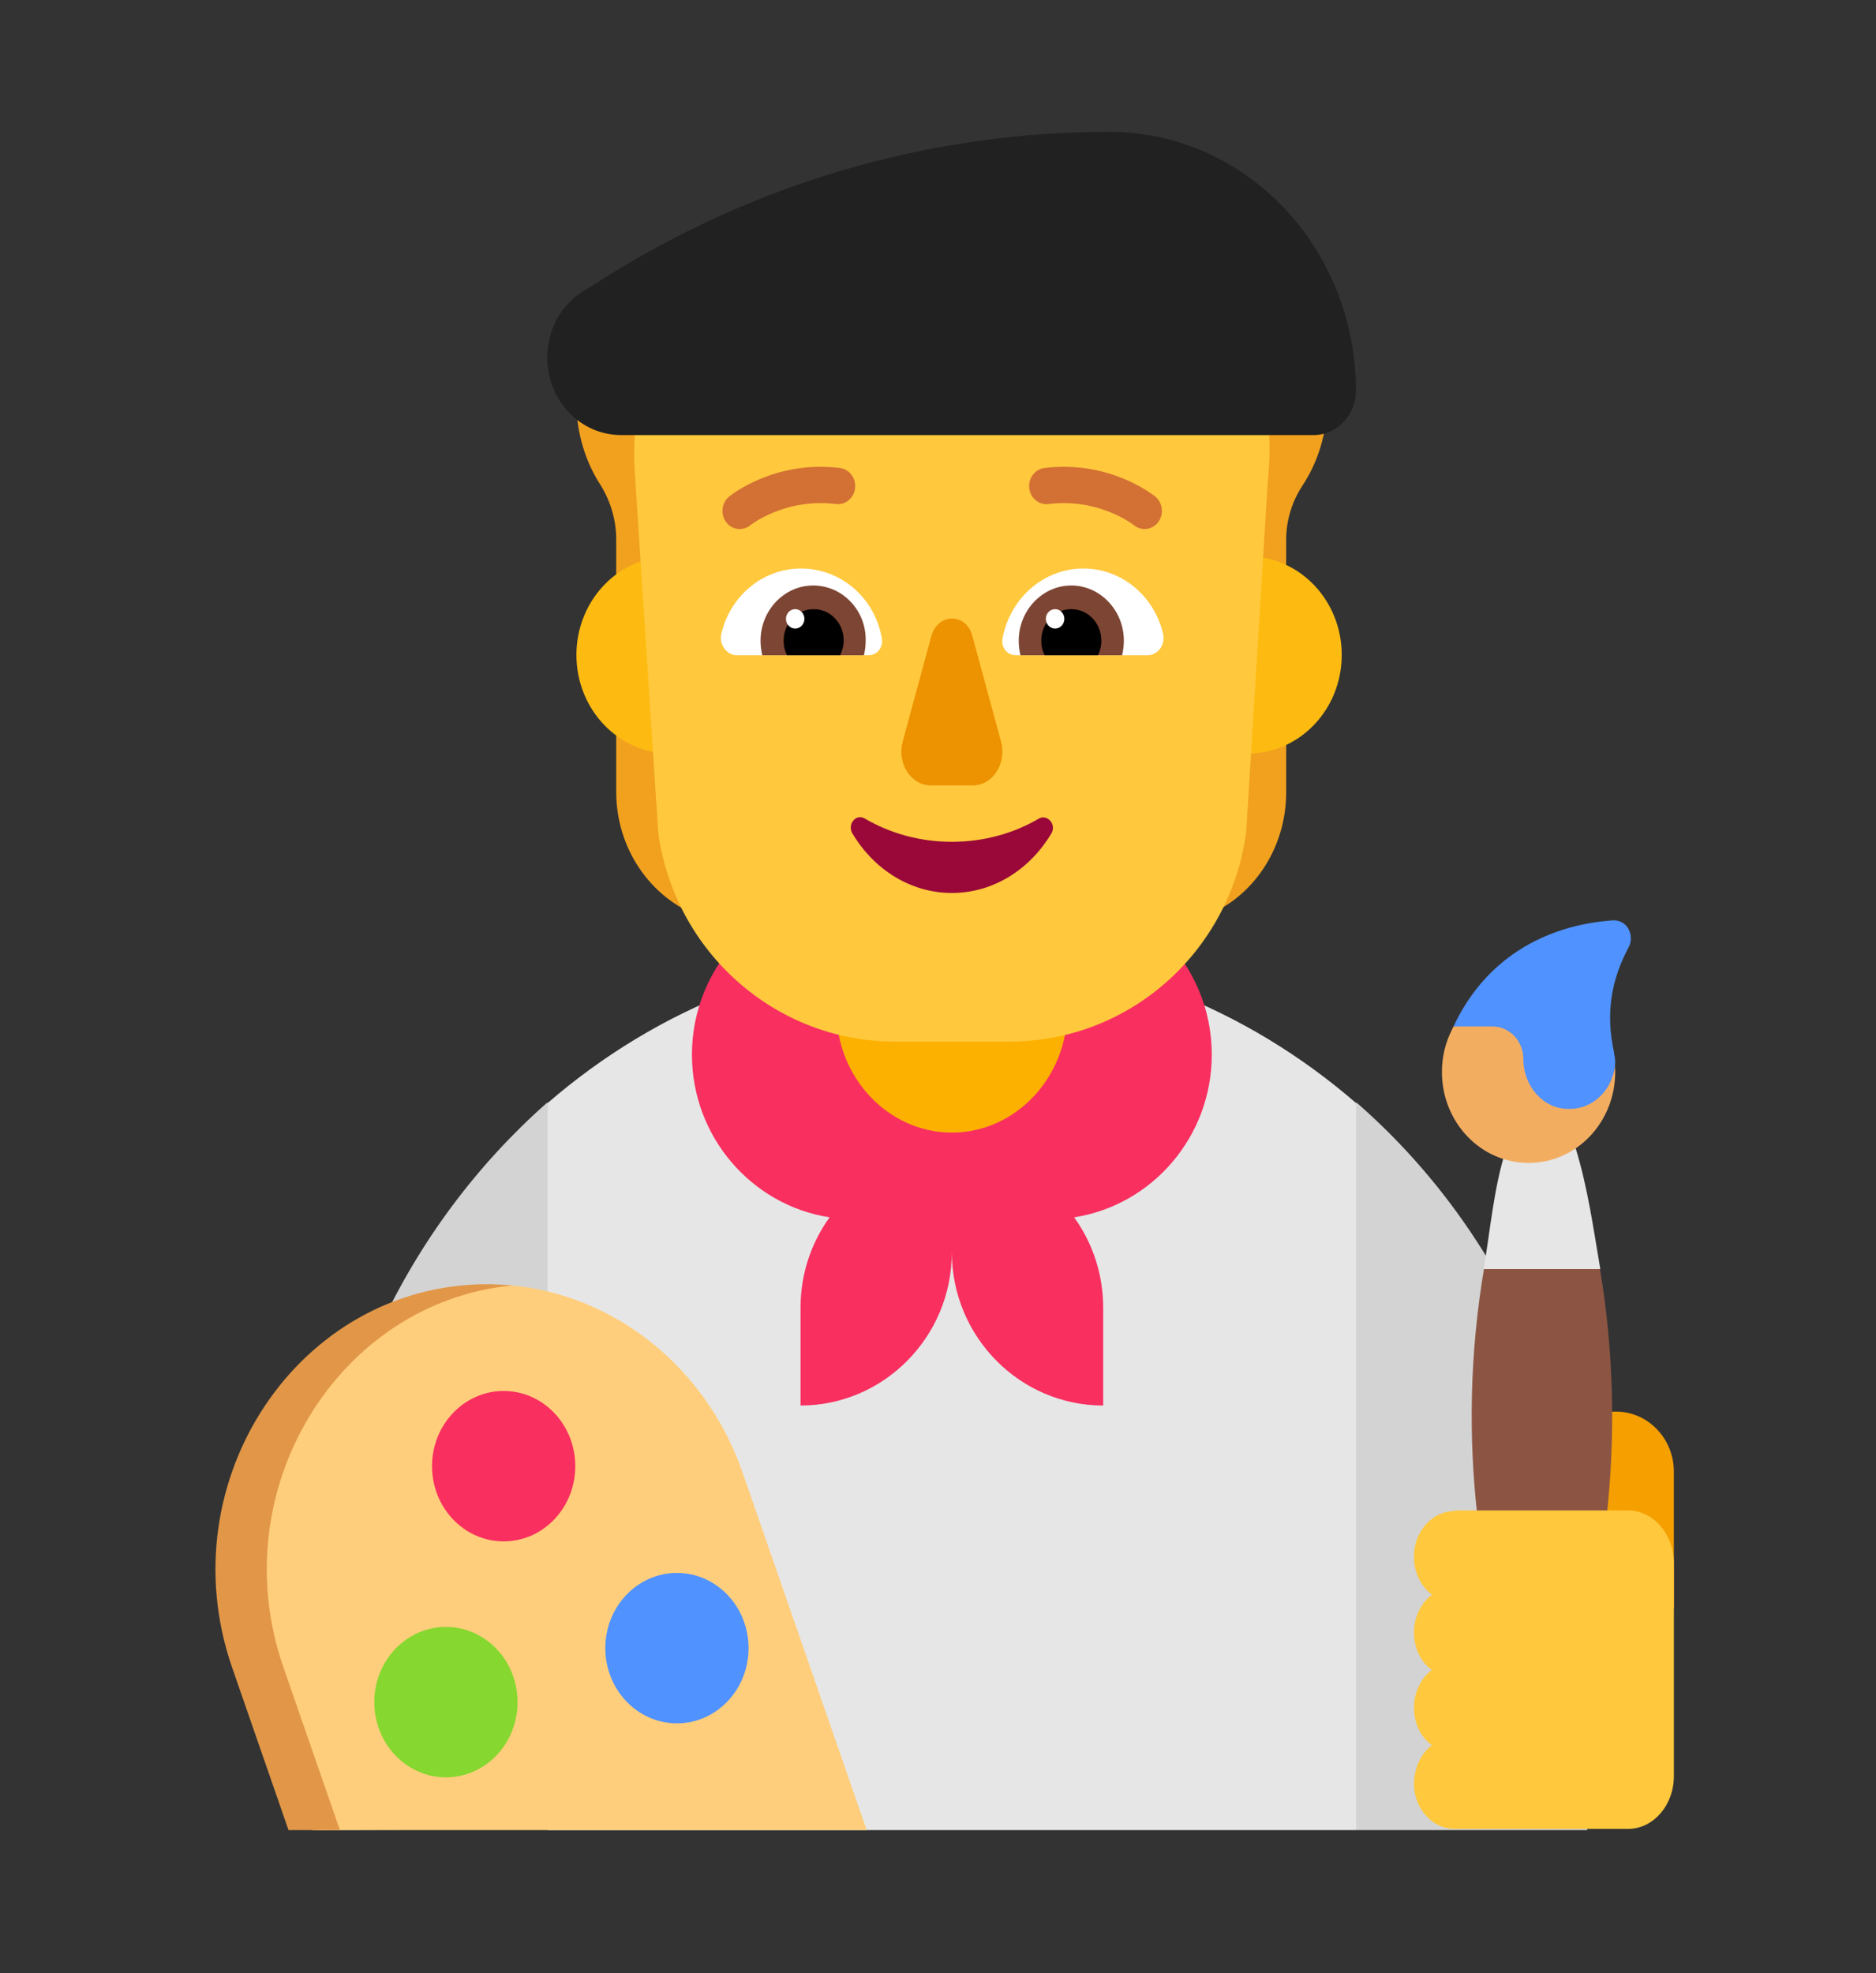 <svg viewBox="0 0 58 61" fill="none" xmlns="http://www.w3.org/2000/svg">
<rect x="0" y="0" width="58" height="61" fill="#333333" stroke="none"/>
<g id="Artist">
<path id="Body" d="M16.928 34.102C20.326 31.157 24.682 29.388 29.428 29.388C34.175 29.388 38.531 31.157 41.928 34.102L45.846 45.284L41.928 56.575H16.928L13.5 45.284L16.928 34.102Z" fill="#E6E6E6"/>
<path id="Scarf" d="M29.428 38.712C29.432 41.335 31.538 43.45 34.107 43.45V40.426C34.107 39.38 33.773 38.415 33.209 37.632C35.616 37.259 37.464 35.146 37.464 32.602C37.464 29.795 35.214 27.513 32.446 27.513H26.41C23.643 27.513 21.393 29.795 21.393 32.602C21.393 35.146 23.241 37.259 25.648 37.632C25.084 38.415 24.75 39.38 24.75 40.426V43.45C27.319 43.45 29.425 41.335 29.428 38.712Z" fill="#F92F60"/>
<g id="Sleeves">
<path d="M9.786 50.013C9.751 43.619 12.611 37.881 16.929 34.075V56.538L9.822 56.575L9.786 50.013Z" fill="#D3D3D3"/>
<path d="M41.929 56.575V34.075C46.286 37.869 49.072 43.597 49.072 50.002V56.575H41.929Z" fill="#D3D3D3"/>
</g>
<path id="Palette Main" d="M9.641 56.575H26.795L22.956 45.513C21.82 42.249 18.979 40.004 15.736 39.729C15.514 39.71 15.117 39.771 14.892 39.795C10.027 40.323 5.909 45.775 7.891 51.531L9.641 56.575Z" fill="#FFCE7C"/>
<path id="Palette" d="M15.831 39.738C15.581 39.719 15.313 39.7 15.063 39.7C9.242 39.7 5.188 45.775 7.17 51.531L8.92 56.575H10.509L8.759 51.531C6.867 46.056 10.456 40.263 15.831 39.738Z" fill="#E19747"/>
<path id="Red" d="M15.572 47.65C16.795 47.65 17.786 46.609 17.786 45.325C17.786 44.041 16.795 43 15.572 43C14.349 43 13.357 44.041 13.357 45.325C13.357 46.609 14.349 47.65 15.572 47.65Z" fill="#F92F60"/>
<path id="Blue" d="M20.929 53.275C22.152 53.275 23.143 52.234 23.143 50.95C23.143 49.666 22.152 48.625 20.929 48.625C19.706 48.625 18.715 49.666 18.715 50.95C18.715 52.234 19.706 53.275 20.929 53.275Z" fill="#5092FF"/>
<path id="Green" d="M13.787 54.944C15.009 54.944 16.001 53.903 16.001 52.619C16.001 51.335 15.009 50.294 13.787 50.294C12.564 50.294 11.572 51.335 11.572 52.619C11.572 53.903 12.564 54.944 13.787 54.944Z" fill="#86D72F"/>
<path id="Thumb" d="M49.964 43.638C50.947 43.638 51.75 44.472 51.75 45.49V49.732H48.179V45.49C48.179 44.472 48.964 43.638 49.964 43.638Z" fill="#F59F00"/>
<path id="Handle" d="M45.879 39.231C45.448 41.79 45.383 44.414 45.693 47.013L46.675 55.206C46.747 55.731 47.175 56.144 47.675 56.144C48.193 56.144 48.622 55.75 48.675 55.206L49.658 47.013C49.957 44.411 49.895 41.793 49.467 39.231L47.642 38.492L45.879 39.231Z" fill="#8C5543"/>
<path id="Paint Brush Metal" d="M49.476 39.231C49.262 37.975 49.09 36.719 48.715 35.5H46.572C46.179 36.719 46.084 37.975 45.87 39.231H49.476Z" fill="#E6E6E6"/>
<path id="Paint Brush" d="M44.936 31.731L46.19 31.351C46.726 31.351 47.411 32.172 47.411 32.735C47.411 33.56 47.637 33.694 48.422 33.694C49.177 33.712 49.851 33.695 49.93 32.933C49.935 33.001 49.937 33.069 49.937 33.138C49.937 34.694 48.741 35.95 47.259 35.95C45.776 35.95 44.58 34.694 44.58 33.138C44.58 32.669 44.687 32.238 44.884 31.844C44.901 31.806 44.918 31.769 44.936 31.731Z" fill="#F3AD61"/>
<path id="Paint" d="M50.241 28.581C50.134 28.488 50.009 28.45 49.884 28.45C47.723 28.6 45.902 29.669 44.938 31.731H46.134C46.67 31.731 47.098 32.181 47.098 32.744C47.098 33.569 47.705 34.281 48.491 34.281C49.277 34.3 49.902 33.644 49.938 32.838C49.938 32.744 49.92 32.65 49.902 32.556V32.538C49.634 31.319 49.812 30.288 50.366 29.256C50.473 29.031 50.42 28.75 50.241 28.581Z" fill="#5092FF"/>
<path id="Hand" d="M44.968 46.713C44.301 46.713 43.732 47.313 43.716 48.081C43.699 48.588 43.927 49.038 44.269 49.3C43.943 49.544 43.716 49.975 43.716 50.463C43.716 50.95 43.927 51.381 44.269 51.625C43.943 51.869 43.716 52.3 43.716 52.788C43.716 53.275 43.927 53.706 44.269 53.95C43.927 54.213 43.716 54.663 43.716 55.169C43.732 55.938 44.301 56.538 44.968 56.538H50.336C51.116 56.538 51.751 55.806 51.751 54.906V48.325C51.751 47.425 51.116 46.694 50.336 46.694H44.968V46.713Z" fill="#FFC83D"/>
<path id="Neck" d="M29.429 35.013C27.465 35.013 25.857 33.311 25.857 31.231V27.544C25.857 25.464 27.465 23.763 29.429 23.763C31.393 23.763 33 25.464 33 27.544V31.231C33 33.311 31.393 35.013 29.429 35.013Z" fill="#FCB100"/>
<path id="Hair" d="M38.192 8.256C39.111 8.593 39.942 9.268 40.472 10.243C41.303 11.781 41.179 13.637 40.26 15.025C39.942 15.512 39.765 16.093 39.765 16.675V24.494C39.765 26.237 38.722 27.794 37.167 28.356L33.827 29.575V15.643C33.579 15.362 33.349 15.062 33.155 14.706C32.855 14.162 32.696 13.581 32.625 12.981C32.466 13 32.307 13.018 32.13 13.018C31.087 13.018 30.15 12.606 29.408 11.95C28.683 12.625 27.729 13.018 26.686 13.018C26.527 13.018 26.351 13 26.191 12.981C26.138 13.562 25.962 14.162 25.661 14.706C25.467 15.062 25.255 15.381 24.99 15.643V29.556L21.649 28.337C20.094 27.756 19.051 26.218 19.051 24.475V16.656C19.051 16.075 18.874 15.493 18.574 15.006C17.708 13.675 17.549 11.875 18.309 10.375C18.821 9.343 19.67 8.612 20.642 8.256L35.753 6.231C36.301 7.187 37.185 7.9 38.192 8.256Z" fill="#F1A11E"/>
<g id="Ears">
<path d="M23.625 20.247C23.625 21.93 22.326 23.294 20.723 23.294C19.12 23.294 17.821 21.93 17.821 20.247C17.821 18.564 19.12 17.2 20.723 17.2C22.326 17.2 23.625 18.564 23.625 20.247Z" fill="#FDBB11"/>
<path d="M41.482 20.247C41.482 21.93 40.183 23.294 38.58 23.294C36.978 23.294 35.678 21.93 35.678 20.247C35.678 18.564 36.978 17.2 38.58 17.2C40.183 17.2 41.482 18.564 41.482 20.247Z" fill="#FDBB11"/>
</g>
<path id="Head" d="M31.525 5.95H27.334C22.64 5.95 19.231 9.789 19.641 14.832L20.349 25.727C20.852 29.434 23.981 32.2 27.669 32.2H29.438H31.208C34.915 32.2 38.025 29.434 38.528 25.727L39.199 14.832C39.72 9.958 36.218 5.95 31.525 5.95Z" fill="#FFC83D"/>
<g id="Eyes">
<path d="M22.299 19.6C22.567 18.438 23.567 17.575 24.763 17.575C26.013 17.575 27.049 18.494 27.263 19.731C27.317 20.013 27.12 20.256 26.853 20.256H22.781C22.46 20.256 22.228 19.919 22.299 19.6Z" fill="white"/>
<path d="M35.96 19.6C35.692 18.438 34.692 17.575 33.495 17.575C32.263 17.575 31.228 18.494 30.995 19.731C30.942 20.013 31.138 20.256 31.406 20.256H35.478C35.799 20.256 36.031 19.938 35.96 19.6Z" fill="white"/>
</g>
<g id="Iris">
<path d="M23.514 19.806C23.514 18.869 24.246 18.1 25.139 18.1C26.049 18.1 26.782 18.869 26.764 19.806C26.764 19.956 26.746 20.106 26.71 20.256H23.567C23.532 20.106 23.514 19.956 23.514 19.806Z" fill="#7D4533"/>
<path d="M34.746 19.806C34.746 18.869 34.014 18.1 33.121 18.1C32.228 18.1 31.496 18.869 31.496 19.806C31.496 19.956 31.514 20.106 31.549 20.256H34.692C34.728 20.106 34.746 19.956 34.746 19.806Z" fill="#7D4533"/>
</g>
<g id="Pupils">
<path d="M25.156 18.831C25.674 18.831 26.085 19.263 26.085 19.806C26.085 19.975 26.031 20.125 25.977 20.256H24.335C24.263 20.125 24.227 19.975 24.227 19.806C24.227 19.263 24.638 18.831 25.156 18.831Z" fill="black"/>
<path d="M33.12 18.831C32.603 18.831 32.192 19.263 32.192 19.806C32.192 19.975 32.228 20.125 32.299 20.256H33.942C34.013 20.125 34.049 19.975 34.049 19.806C34.049 19.263 33.638 18.831 33.12 18.831Z" fill="black"/>
</g>
<g id="Eyebrows">
<path d="M22.542 15.352C22.309 15.542 22.267 15.895 22.449 16.139C22.63 16.383 22.964 16.427 23.197 16.238L23.201 16.235C23.206 16.23 23.216 16.223 23.23 16.213C23.258 16.192 23.303 16.161 23.363 16.123C23.484 16.047 23.667 15.944 23.901 15.847C24.37 15.652 25.039 15.483 25.843 15.582C26.137 15.618 26.402 15.398 26.436 15.091C26.471 14.783 26.261 14.504 25.968 14.468C24.951 14.342 24.102 14.557 23.509 14.803C23.212 14.927 22.977 15.058 22.814 15.161C22.732 15.213 22.667 15.258 22.622 15.291L22.542 15.352Z" fill="#D37034"/>
<path d="M35.809 16.139C35.991 15.895 35.949 15.542 35.716 15.351L35.713 15.349L35.707 15.344L35.691 15.331C35.678 15.321 35.659 15.307 35.637 15.291C35.591 15.258 35.527 15.213 35.445 15.161C35.281 15.058 35.046 14.927 34.75 14.803C34.156 14.557 33.307 14.342 32.29 14.468C31.997 14.504 31.787 14.783 31.822 15.091C31.856 15.398 32.122 15.618 32.415 15.582C33.219 15.483 33.888 15.652 34.357 15.847C34.592 15.944 34.774 16.047 34.895 16.123C34.956 16.161 35 16.192 35.028 16.213C35.042 16.223 35.052 16.23 35.057 16.235L35.062 16.238C35.294 16.427 35.629 16.382 35.809 16.139Z" fill="#D37034"/>
</g>
<g id="Shine">
<path d="M24.87 19.131C24.87 19.297 24.742 19.431 24.584 19.431C24.427 19.431 24.299 19.297 24.299 19.131C24.299 18.966 24.427 18.831 24.584 18.831C24.742 18.831 24.87 18.966 24.87 19.131Z" fill="white"/>
<path d="M32.906 19.131C32.906 19.297 32.778 19.431 32.62 19.431C32.462 19.431 32.334 19.297 32.334 19.131C32.334 18.966 32.462 18.831 32.62 18.831C32.778 18.831 32.906 18.966 32.906 19.131Z" fill="white"/>
</g>
<path id="Nose" d="M28.794 19.665L27.909 22.925C27.725 23.592 28.159 24.278 28.777 24.278H30.08C30.698 24.278 31.132 23.592 30.949 22.925L30.063 19.665C29.88 18.941 28.994 18.941 28.794 19.665Z" fill="#ED9200"/>
<path id="Mouth" d="M29.43 26.024C28.447 26.024 27.518 25.763 26.735 25.303C26.462 25.143 26.189 25.483 26.353 25.763C27.009 26.865 28.137 27.605 29.43 27.605C30.722 27.605 31.851 26.865 32.506 25.763C32.67 25.483 32.379 25.163 32.124 25.303C31.341 25.763 30.413 26.024 29.43 26.024Z" fill="#990839"/>
<path id="Hat" d="M16.92 11.05C16.92 10.206 17.331 9.438 18.027 9.006L18.509 8.706C23.259 5.669 28.724 4.075 34.295 4.075C38.509 4.075 41.92 7.656 41.92 12.081C41.92 12.831 41.331 13.45 40.616 13.45H19.206C17.938 13.45 16.92 12.381 16.92 11.05Z" fill="#212121"/>
</g>
</svg>
